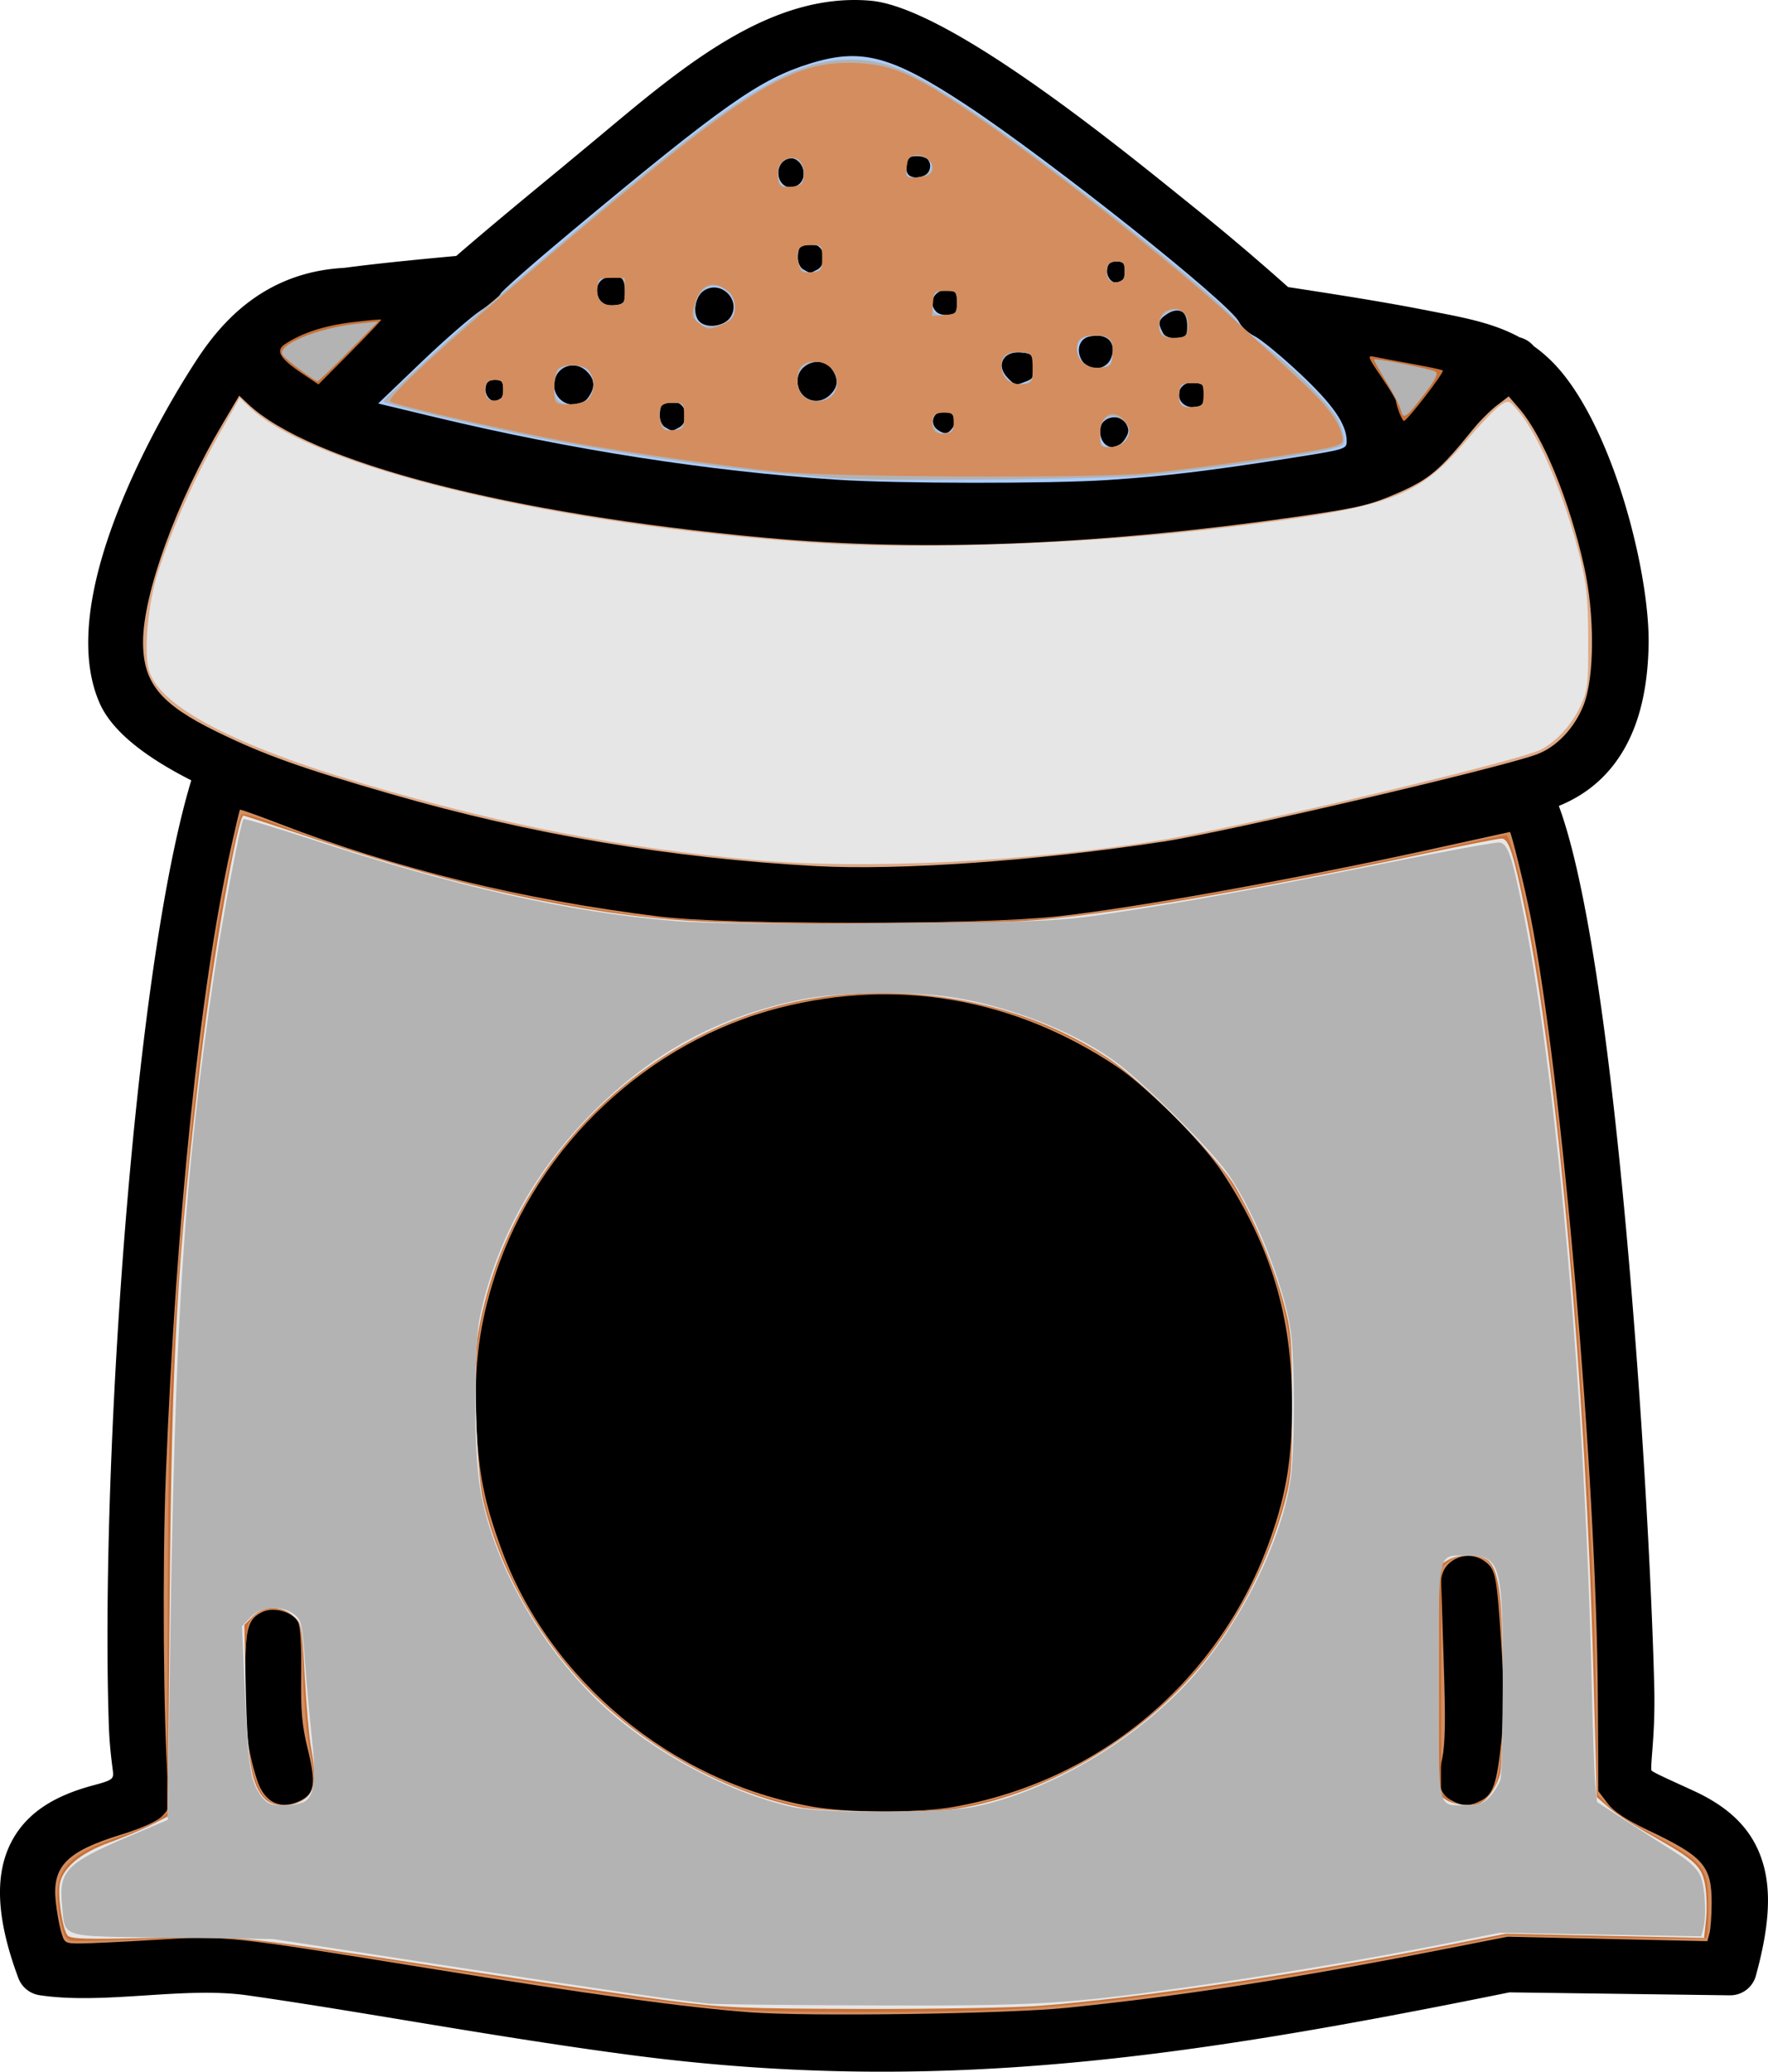 <?xml version="1.0" encoding="UTF-8" standalone="no"?>
<svg
   shape-rendering="geometricPrecision"
   text-rendering="geometricPrecision"
   image-rendering="optimizeQuality"
   fill-rule="evenodd"
   clip-rule="evenodd"
   viewBox="0 0 437 512.09"
   version="1.1"
   id="svg4"
   sodipodi:docname="AnimalFeed.svg"
   inkscape:version="1.1.1 (3bf5ae0d25, 2021-09-20)"
   xmlns:inkscape="http://www.inkscape.org/namespaces/inkscape"
   xmlns:sodipodi="http://sodipodi.sourceforge.net/DTD/sodipodi-0.dtd"
   xmlns="http://www.w3.org/2000/svg"
   xmlns:svg="http://www.w3.org/2000/svg">
  <defs
     id="defs8" />
  <sodipodi:namedview
     id="namedview6"
     pagecolor="#ffffff"
     bordercolor="#666666"
     borderopacity="1.0"
     inkscape:pageshadow="2"
     inkscape:pageopacity="0.0"
     inkscape:pagecheckerboard="0"
     showgrid="false"
     inkscape:zoom="1.2302524"
     inkscape:cx="218.65432"
     inkscape:cy="254.01292"
     inkscape:window-width="1876"
     inkscape:window-height="1051"
     inkscape:window-x="44"
     inkscape:window-y="0"
     inkscape:window-maximized="1"
     inkscape:current-layer="svg4" />
  <path
     d="m 308.13,218.54 a 396.233,396.233 0 0 1 -62.45,8.81 c -7.37,0.44 -14.84,0.68 -22.38,0.71 -6.95,0.25 -13.83,0.36 -20.62,0.3 -49.82,-0.43 -95.46,-9.51 -143.54,-29.09 -5.75,20.33 -10.5,54.2 -13.87,91.07 -4.38,47.99 -6.38,100.85 -5.21,135.66 0.14,4.17 0.54,7.32 0.85,9.72 1.64,12.88 1.78,14 -14.58,18.37 -5.92,1.59 -10.3,3.9 -12.07,7.77 -1.78,3.89 -1.58,9.82 1.29,18.68 5.97,0.41 12.69,-0.02 19.52,-0.46 9.24,-0.6 18.68,-1.22 27.77,0.07 12.62,1.78 26.15,4.02 40.16,6.34 17.46,2.89 35.72,5.92 53.7,8.31 36.78,4.9 70.27,5.14 104.57,2.13 34.57,-3.04 69.79,-9.34 109.92,-17.49 0.45,-0.09 0.91,-0.13 1.36,-0.13 l 49.99,0.67 c 1.5,-6.74 1.76,-11.88 0.58,-15.75 -1.24,-4.07 -4.5,-7.1 -10.08,-9.65 l -0.75,-0.34 c -10.07,-4.61 -14.07,-6.43 -16.24,-11.5 -1.4,-3.29 -1.17,-6.21 -0.8,-11.03 0.26,-3.46 0.63,-8.19 0.47,-14.57 -0.74,-30.14 -4.24,-91.61 -10.03,-142.67 -3.4,-29.97 -7.53,-56.08 -12.23,-69.42 -23.04,5.38 -44.72,9.9 -65.33,13.49 z"
     id="path365" />
  <path
     d="m 326.87,126.33 a 530.606,530.606 0 0 1 -35.27,4.55 c -6.89,0.81 -13.63,1.48 -20.24,2.02 -19.14,1.56 -37.37,1.99 -55.64,1.33 -21.1,-0.76 -50.3,-3.55 -77.96,-8.44 -22.08,-3.91 -43.36,-9.19 -59.11,-15.92 -7.15,-3.05 -12.69,-6.35 -16.58,-9.9 -1.09,-0.99 -2.05,-2 -2.9,-3.04 -6.93,10.73 -16.28,27.76 -21.11,43.91 -3.19,10.69 -4.39,20.79 -1.35,27.68 5.76,13.05 46.6,24.58 63.38,29.32 l 1.67,0.47 c 22.75,6.45 47.02,11.15 71.48,13.86 16.83,1.86 33.75,2.79 50.34,2.7 25.69,-0.99 52.76,-4.18 82.11,-9.29 5.43,-1.23 10.86,-2.58 16.29,-4.06 l 56,-13.68 c 5.65,-1.69 9.58,-4.9 12.1,-9.33 2.82,-4.95 4.11,-11.55 4.25,-19.38 0.15,-8.67 -2.37,-22.31 -6.64,-35.02 -3.54,-10.54 -8.19,-20.21 -13.33,-25.35 -0.4,-0.4 -0.82,-0.78 -1.24,-1.15 -6.3,3.52 -8.98,7.18 -11.44,10.56 -4.12,5.65 -7.85,10.75 -18.94,14.27 -2.48,1.73 -5.86,2.5 -9.81,3.08 z"
     id="path363" />
  <path
     d="m 318.38,70.96 c 10.43,1.6 22.01,3.39 32.52,5.41 l 3.95,0.77 c 7.71,1.5 14.54,2.84 20.76,6.24 1.35,0.34 2.58,1.09 3.5,2.19 1.57,1.11 3.1,2.4 4.59,3.9 6.66,6.68 12.35,18.2 16.47,30.46 4.71,14.03 7.49,29.39 7.32,39.41 -0.18,10 -1.99,18.69 -5.96,25.67 -3.63,6.39 -8.93,11.23 -16.23,14.2 5.41,14.59 9.92,42.31 13.5,73.81 5.81,51.23 9.33,113.28 10.08,143.82 0.18,7.35 -0.2,12.26 -0.47,15.85 -0.22,2.86 -0.35,4.59 -0.23,4.89 0.16,0.38 2.84,1.61 9.58,4.68 l 0.75,0.35 c 9.2,4.21 14.77,9.77 17.2,17.8 2.22,7.3 1.5,16.2 -1.65,27.74 a 6.584,6.584 0 0 1 -6.48,5.06 l -54.49,-0.73 c -40.52,8.22 -76.06,14.57 -110.69,17.6 -35.09,3.09 -69.47,2.82 -107.4,-2.23 -18.57,-2.47 -36.74,-5.48 -54.11,-8.35 -13.9,-2.3 -27.3,-4.52 -39.86,-6.3 -7.75,-1.09 -16.54,-0.52 -25.14,0.04 -9.06,0.58 -17.95,1.16 -26.13,-0.06 -2.3,-0.36 -4.35,-1.9 -5.22,-4.23 -5.46,-14.62 -5.72,-24.97 -2.26,-32.56 3.72,-8.14 11.09,-12.48 20.65,-15.05 5.24,-1.4 5.22,-1.61 4.92,-3.97 -0.34,-2.69 -0.79,-6.21 -0.95,-10.95 -1.19,-35.28 0.83,-88.77 5.26,-137.27 3.58,-39.18 8.75,-75.27 15.12,-96.26 -10.63,-5.39 -19.43,-11.77 -22.64,-19.06 -4.48,-10.16 -3.22,-23.36 0.78,-36.76 5.38,-18.01 15.79,-36.81 23.25,-48.2 3.9,-5.97 8.54,-11.33 14.44,-15.38 6.01,-4.11 13.17,-6.8 21.96,-7.28 4.93,-0.65 10.33,-1.25 15.71,-1.79 3.79,-0.39 7.95,-0.78 11.99,-1.15 8.44,-7.3 17.07,-14.41 25.84,-21.64 l 10.32,-8.57 c 20.45,-17.12 41.81,-34.99 66.21,-32.89 18.69,1.61 59.15,34.27 76.91,48.6 l 2.93,2.36 c 5.9,4.75 11.68,9.57 17.31,14.47 2.02,1.75 4.05,3.54 6.09,5.36 z"
     id="path361" />
  <path
     d="m 346.45,105.71 c 1.92,-1.62 3.23,-3.4 4.6,-5.28 2.11,-2.89 4.33,-5.94 7.85,-8.99 -2.08,-0.48 -4.27,-0.9 -6.55,-1.35 l -3.94,-0.77 c -4,-0.77 -8.29,-1.52 -12.67,-2.25 4.96,5.03 9.18,10.64 10.71,18.64 z"
     id="path359" />
  <path
     d="m 96.26,78.13 c -3.39,0.37 -6.7,0.76 -9.79,1.17 l -0.52,0.05 c -6.25,0.32 -11.26,2.17 -15.38,5 l -0.03,0.02 c -0.87,0.6 -1.72,1.25 -2.53,1.95 0.44,1.21 1.42,2.52 2.93,3.9 1.96,1.78 4.65,3.54 8.05,5.28 5.61,-6.05 11.37,-11.81 17.27,-17.37 z"
     id="path357" />
  <path
     d="m 275.22,103.53 c 1.8,0 3.25,1.46 3.25,3.26 0,1.8 -1.45,3.26 -3.25,3.26 -1.81,0 -3.26,-1.46 -3.26,-3.26 0,-1.8 1.45,-3.26 3.26,-3.26 z"
     id="path355" />
  <path
     d="m 290.44,77.11 c 1.81,0 3.28,1.47 3.28,3.28 0,1.81 -1.47,3.27 -3.28,3.27 -1.8,0 -3.27,-1.46 -3.27,-3.27 a 3.28,3.28 0 0 1 3.27,-3.28 z"
     id="path353" />
  <path
     d="m 294.8,94.69 a 2.96,2.96 0 1 1 0,5.92 c -1.64,0 -2.97,-1.33 -2.97,-2.96 0,-1.64 1.33,-2.96 2.97,-2.96 z"
     id="path351" />
  <path
     d="m 270.86,82.98 c 2.18,0 3.93,1.76 3.93,3.93 0,2.18 -1.75,3.94 -3.93,3.94 -2.17,0 -3.93,-1.76 -3.93,-3.94 a 3.93,3.93 0 0 1 3.93,-3.93 z"
     id="path349" />
  <path
     d="m 251.88,86.98 c 2.05,0 3.7,1.65 3.7,3.7 0,2.05 -1.65,3.7 -3.7,3.7 -2.05,0 -3.7,-1.65 -3.7,-3.7 0,-2.05 1.65,-3.7 3.7,-3.7 z"
     id="path347" />
  <path
     d="m 275.94,64.35 c 1.33,0 2.4,1.07 2.4,2.4 0,1.33 -1.07,2.41 -2.4,2.41 -1.33,0 -2.41,-1.08 -2.41,-2.41 0,-1.33 1.08,-2.4 2.41,-2.4 z"
     id="path345" />
  <path
     d="m 233.46,101.82 c 1.33,0 2.41,1.08 2.41,2.41 0,1.33 -1.08,2.41 -2.41,2.41 -1.33,0 -2.4,-1.08 -2.4,-2.41 0,-1.33 1.07,-2.41 2.4,-2.41 z"
     id="path343" />
  <path
     d="m 227,38.33 c 1.49,0 2.7,1.21 2.7,2.7 0,1.5 -1.21,2.7 -2.7,2.7 -1.5,0 -2.71,-1.2 -2.71,-2.7 0,-1.49 1.21,-2.7 2.71,-2.7 z"
     id="path341" />
  <path
     d="m 151.31,68.43 a 3.495,3.495 0 1 1 0,6.99 c -1.94,0 -3.5,-1.56 -3.5,-3.5 0,-1.93 1.56,-3.49 3.5,-3.49 z"
     id="path339" />
  <path
     d="m 166.09,99.6 c 1.72,0 3.1,1.39 3.1,3.1 0,1.71 -1.38,3.1 -3.1,3.1 -1.71,0 -3.1,-1.39 -3.1,-3.1 0,-1.71 1.39,-3.1 3.1,-3.1 z"
     id="path337" />
  <path
     d="m 141.65,90.66 c 2.49,0 4.51,2.01 4.51,4.5 0,2.49 -2.02,4.5 -4.51,4.5 a 4.5,4.5 0 0 1 0,-9 z"
     id="path335" />
  <path
     d="m 122.35,93.66 c 1.33,0 2.4,1.08 2.4,2.41 0,1.33 -1.07,2.4 -2.4,2.4 -1.33,0 -2.41,-1.07 -2.41,-2.4 0,-1.33 1.08,-2.41 2.41,-2.41 z"
     id="path333" />
  <path
     d="m 176.5,71.38 c 2.49,0 4.5,2.01 4.5,4.5 0,2.49 -2.01,4.5 -4.5,4.5 -2.49,0 -4.5,-2.01 -4.5,-4.5 0,-2.49 2.01,-4.5 4.5,-4.5 z"
     id="path331" />
  <path
     d="m 200.23,60.55 c 1.71,0 3.09,1.39 3.09,3.1 a 3.095,3.095 0 1 1 -6.19,0 c 0,-1.71 1.38,-3.1 3.1,-3.1 z"
     id="path329" />
  <path
     d="m 61.28,404.06 c 0.39,-3.62 3.65,-6.23 7.27,-5.83 3.62,0.39 6.23,3.65 5.83,7.27 -0.68,6.12 -0.85,11.88 -0.43,17.24 0.4,5.16 1.37,9.92 2.94,14.2 1.25,3.42 -0.51,7.21 -3.92,8.46 -3.42,1.25 -7.22,-0.5 -8.47,-3.92 -2,-5.45 -3.21,-11.38 -3.71,-17.71 -0.48,-6.15 -0.29,-12.74 0.49,-19.71 z"
     id="path327" />
  <path
     d="m 356.29,392.26 c -0.39,-3.62 2.22,-6.88 5.84,-7.28 3.61,-0.39 6.87,2.21 7.27,5.83 0.87,7.83 1.87,19.86 1.81,30.59 -0.05,7.97 -0.71,15.31 -2.47,20.08 -1.25,3.42 -5.04,5.17 -8.46,3.92 -3.42,-1.25 -5.17,-5.04 -3.92,-8.46 1.19,-3.24 1.65,-9.05 1.69,-15.59 0.06,-9.99 -0.91,-21.52 -1.76,-29.09 z"
     id="path325" />
  <path
     d="m 201.87,89.76 a 4.5,4.5 0 0 1 0,9 c -2.49,0 -4.51,-2.01 -4.51,-4.5 0,-2.49 2.02,-4.5 4.51,-4.5 z"
     id="path323" />
  <path
     d="m 233.85,71.68 c 1.71,0 3.09,1.39 3.09,3.1 a 3.095,3.095 0 1 1 -6.19,0 c 0,-1.71 1.38,-3.1 3.1,-3.1 z"
     id="path321" />
  <path
     d="m 195.6,39.58 c 1.72,0 3.1,1.38 3.1,3.1 0,1.71 -1.38,3.1 -3.1,3.1 -1.71,0 -3.1,-1.39 -3.1,-3.1 0,-1.72 1.39,-3.1 3.1,-3.1 z"
     id="path319" />
  <path
     d="m 123.65,71.27 a 6.564,6.564 0 0 1 -5.43,4.71 c -8.75,7.68 -17.25,15.58 -25.36,24 37.16,9.86 74.19,16.22 111.12,18.79 28.55,1.99 57.04,1.72 85.47,-0.92 13.06,-1.52 26.7,-3.54 41.19,-6.07 0.99,-0.17 1.92,-0.35 2.8,-0.54 0.25,-0.49 0.33,-1.21 0.18,-2.25 C 332.6,102.05 327.28,97 321.8,91.92 l -2.08,-1.91 c -2.31,-2.17 -4.7,-4.37 -7.16,-6.59 l -0.85,-0.13 a 6.597,6.597 0 0 1 -5.55,-5.57 l -2.49,-2.17 A 587.18,587.18 0 0 0 286.72,61.4 l -2.93,-2.36 C 266.99,45.48 228.73,14.6 214.04,13.33 195,11.71 175.78,27.78 157.39,43.17 l -10.42,8.62 c -7.9,6.52 -15.7,12.95 -23.32,19.48 z"
     id="path2" />
  <path
     style="fill:#d38d5f;stroke-width:0.813"
     d="m 185.328,497.405 c -16.163,-1.228 -39.599,-4.436 -79.33,-10.859 -50.135,-8.106 -50.262,-8.119 -67.689,-7.044 -7.911,0.488 -16.184,0.887 -18.383,0.887 -3.925,0 -4.015,-0.056 -4.863,-3.048 -0.475,-1.676 -1.064,-5.06 -1.308,-7.519 -0.849,-8.538 2.774,-12.202 16.144,-16.328 5.114,-1.578 8.85,-3.245 10.121,-4.516 1.902,-1.902 1.986,-2.365 1.511,-8.265 -1.145,-14.216 -1.427,-53.919 -0.542,-76.139 2.525,-63.345 8.444,-120.428 16.058,-154.862 1.137,-5.141 2.155,-9.446 2.262,-9.566 0.107,-0.12 4.364,1.392 9.46,3.36 29.197,11.277 60.217,18.866 94.206,23.046 17.212,2.117 78.955,2.098 98.354,-0.03 19.79,-2.171 60.366,-9.505 95.093,-17.189 9.16,-2.027 16.71,-3.685 16.777,-3.685 0.341,0 3.672,13.597 5.092,20.783 7.729,39.11 16.362,139.227 16.647,193.072 l 0.123,23.243 2.273,2.98 c 1.641,2.151 4.465,4.023 10.15,6.729 13.595,6.47 15.606,8.783 15.587,17.936 -0.007,3.04 -0.247,6.407 -0.534,7.483 l -0.523,1.956 -24.688,-0.552 -24.688,-0.552 -16.842,3.301 c -35.846,7.025 -64.503,11.467 -92.03,14.265 -14.958,1.52 -63.929,2.215 -78.439,1.113 z m 50.225,-50.742 c 36.464,-6.359 66.165,-31.5 78.487,-66.437 3.94,-11.172 5.324,-19.785 5.324,-33.144 0,-21.68 -5.233,-39.072 -17.243,-57.305 -4.93,-7.484 -18.509,-21.076 -26.162,-26.186 -25.261,-16.867 -54.146,-21.899 -83.213,-14.495 -32.483,8.274 -59.856,33.977 -70.336,66.046 -3.906,11.954 -5.255,22.252 -4.708,35.942 0.51,12.747 1.938,20.067 6.181,31.695 11.89,32.578 42.078,57.628 76.887,63.798 8.747,1.55 26.138,1.594 34.781,0.086 z M 74.404,445.016 c 3.376,-1.746 3.713,-4.315 1.663,-12.674 -1.45,-5.911 -1.748,-9.307 -1.623,-18.46 0.097,-7.07 -0.186,-11.851 -0.764,-12.932 -1.36,-2.541 -5.992,-3.861 -8.809,-2.51 -3.723,1.785 -4.289,4.034 -4.302,17.085 -0.012,11.888 0.613,17.049 2.96,24.435 1.805,5.683 5.943,7.606 10.875,5.055 z m 291.734,0.04 c 2.964,-1.533 3.864,-4.243 4.995,-15.043 0.686,-6.553 0.684,-12.372 -0.007,-22.895 -1.164,-17.712 -1.415,-19.059 -3.923,-21.032 -4.429,-3.484 -11.1,-0.468 -10.987,4.967 0.032,1.523 0.329,10.894 0.661,20.824 0.45,13.474 0.342,19.287 -0.428,22.913 -1.262,5.948 -0.68,8.61 2.229,10.188 2.847,1.545 4.589,1.563 7.461,0.078 z"
     id="path84" />
  <path
     style="fill:#c87137;stroke-width:0.813"
     d="m 179.232,496.54 c -13.337,-1.356 -38.132,-4.89 -73.888,-10.532 -47.825,-7.546 -49.047,-7.665 -69.172,-6.757 -9.165,0.413 -17.464,0.617 -18.443,0.453 -1.4,-0.235 -1.964,-1.157 -2.642,-4.318 -2.711,-12.642 0.3,-16.798 15.801,-21.809 3.129,-1.012 6.758,-2.641 8.064,-3.622 l 2.374,-1.783 0.12,-48.716 c 0.118,-47.813 0.521,-58.455 3.684,-97.08 2.07,-25.28 5.417,-53.777 8.545,-72.749 1.69,-10.252 5.377,-27.514 6.036,-28.261 0.303,-0.343 4.366,0.806 9.03,2.555 28.659,10.742 57.17,17.882 90.17,22.581 14.866,2.117 90.284,2.126 106.076,0.013 22.602,-3.024 62.668,-10.401 93.855,-17.281 6.914,-1.525 12.978,-2.773 13.475,-2.773 1.196,0 5.588,19.131 8.071,35.161 6.98,45.062 13.001,119.907 13.988,173.903 l 0.516,28.207 2.95,2.88 c 1.622,1.584 6.956,5.001 11.852,7.594 11.55,6.115 12.577,7.529 12.577,17.313 0,3.931 -0.274,7.316 -0.61,7.522 -0.335,0.206 -11.581,0.136 -24.991,-0.155 l -24.381,-0.53 -15.448,3.02 c -42.75,8.356 -81.983,13.966 -106.805,15.272 -18.019,0.948 -61.066,0.882 -70.805,-0.108 z m 58.298,-49.89 c 40.306,-7.646 72.732,-39.945 80.784,-80.466 1.462,-7.356 1.468,-29.696 0.011,-37.797 -2.276,-12.656 -7.912,-26.681 -15.337,-38.165 -4.762,-7.366 -23.149,-25.009 -30.792,-29.547 -18.516,-10.993 -37.404,-15.874 -57.934,-14.971 -26.611,1.17 -48.28,10.666 -67.185,29.442 -12.576,12.49 -21.245,26.878 -25.924,43.023 -3.294,11.367 -3.938,17.408 -3.473,32.571 0.475,15.469 2.143,23.588 7.414,36.088 13.081,31.016 42.868,54.614 76.018,60.225 6.833,1.157 29.519,0.905 36.417,-0.403 z M 75.485,444.565 c 2.53,-1.99 2.729,-4.595 0.977,-12.786 -0.64,-2.994 -1.333,-11.099 -1.539,-18.011 -0.37,-12.394 -0.405,-12.592 -2.539,-14.428 -3.502,-3.012 -9.127,-2.022 -10.925,1.925 -0.543,1.193 -0.902,7.25 -0.902,15.224 0,14.766 1.733,24.382 5.026,27.887 2.285,2.432 6.937,2.521 9.902,0.189 z m 291.708,0.08 c 1.224,-0.963 2.442,-3.158 3.046,-5.487 1.504,-5.805 1.949,-24.303 0.901,-37.488 -0.931,-11.707 -2.031,-15.712 -4.584,-16.692 -2.53,-0.971 -6.708,-0.493 -8.521,0.976 l -1.829,1.481 -0.019,27.911 -0.019,27.911 1.848,1.496 c 2.415,1.955 6.618,1.906 9.178,-0.108 z"
     id="path160" />
  <path
     style="fill:#deaa87;stroke-width:0.813"
     d="m 201.585,214.082 c -35.786,-1.963 -70.234,-7.804 -104.857,-17.782 -22.04,-6.351 -31.559,-9.752 -43.081,-15.389 -14.005,-6.852 -18.289,-12.055 -18.289,-22.212 0,-11.987 8.267,-34.677 19.644,-53.915 l 4.128,-6.981 2.135,2.019 c 15.318,14.484 64.631,27.26 127.719,33.088 39.67,3.665 84.228,1.793 134.855,-5.667 12.18,-1.795 15.196,-2.544 21.685,-5.39 7.767,-3.406 10.342,-5.583 18.44,-15.592 1.685,-2.083 4.388,-4.796 6.005,-6.03 l 2.94,-2.243 2.658,3.075 c 5.794,6.702 12.318,22.591 15.963,38.87 2.661,11.887 2.621,27.417 -0.087,34.309 -2.24,5.699 -6.655,10.37 -11.536,12.206 -8.868,3.335 -76.678,19.186 -92.262,21.567 -31.423,4.801 -65.421,7.197 -86.062,6.065 z"
     id="path236" />
  <path
     style="fill:#aaccff;stroke-width:0.813"
     d="m 206.868,118.582 c -31.805,-2.103 -65.629,-7.377 -99.573,-15.525 L 93.477,99.741 104.044,89.611 c 5.812,-5.571 12.508,-11.395 14.881,-12.941 2.373,-1.546 4.523,-3.357 4.779,-4.024 0.256,-0.667 8.008,-7.5 17.226,-15.183 37.921,-31.606 46.798,-37.863 59.221,-41.74 12.71,-3.967 20.097,-2.017 38.62,10.191 20.675,13.627 65.341,49.152 67.488,53.677 0.548,1.155 2.276,2.731 3.84,3.503 1.564,0.772 6.557,4.88 11.096,9.129 8.25,7.724 11.663,12.639 11.663,16.799 0,1.998 -0.204,2.06 -14.022,4.232 -19.992,3.143 -30.989,4.464 -44.909,5.393 -14.168,0.946 -52.326,0.908 -67.059,-0.067 z m 71.163,-10.013 c 1.008,-1.538 1.096,-2.351 0.397,-3.658 -1.626,-3.039 -6.532,-1.915 -6.532,1.496 0,4.25 3.873,5.615 6.135,2.162 z m -42.439,-3.041 c 1.194,-1.893 0.041,-3.923 -2.226,-3.923 -2.672,0 -3.758,3.07 -1.635,4.623 1.722,1.259 2.742,1.075 3.862,-0.7 z m -67.687,0.113 c 1.865,-0.998 2.073,-4.234 0.364,-5.653 -0.693,-0.575 -2.08,-0.785 -3.251,-0.49 -1.6,0.402 -2.043,1.028 -2.043,2.895 0,1.412 0.58,2.72 1.422,3.211 1.785,1.039 1.637,1.038 3.508,0.036 z m 129.847,-7.869 c 0.215,-2.226 -0.058,-2.692 -1.839,-3.139 -2.366,-0.594 -4.509,0.759 -4.509,2.845 0,2.044 1.767,3.414 4.059,3.146 1.639,-0.192 2.087,-0.75 2.29,-2.852 z M 145.452,98.173 c 1.703,-2.431 1.593,-4.369 -0.36,-6.322 -3.149,-3.149 -8.128,-1.115 -8.128,3.319 0,4.603 5.905,6.692 8.489,3.003 z m -21.626,0.28 c 0.598,-0.379 0.964,-1.562 0.813,-2.629 -0.206,-1.454 -0.783,-1.94 -2.306,-1.94 -1.523,0 -2.101,0.486 -2.306,1.94 -0.235,1.659 0.919,3.318 2.306,3.318 0.224,0 0.896,-0.31 1.494,-0.689 z m 81.416,-0.912 c 1.953,-1.953 2.063,-3.89 0.36,-6.322 -2.461,-3.514 -8.489,-1.434 -8.489,2.929 0,4.502 4.952,6.569 8.128,3.393 z m 48.36,-3.25 c 1.856,-0.706 2.101,-1.209 1.882,-3.861 -0.234,-2.826 -0.458,-3.069 -3.061,-3.317 -4.499,-0.428 -6.399,3.251 -3.287,6.364 1.893,1.893 1.715,1.861 4.467,0.814 z M 274.694,88.354 c 1.352,-3.869 -1.224,-6.219 -5.611,-5.118 -2.404,0.603 -3.182,3.56 -1.581,6.004 1.82,2.778 6.095,2.252 7.192,-0.885 z m 18.992,-7.625 c 0.338,-3.494 -2.25,-5.063 -5.182,-3.141 -2.195,1.438 -2.386,2.228 -1.111,4.611 0.642,1.199 1.539,1.555 3.455,1.369 2.25,-0.218 2.62,-0.588 2.838,-2.838 z M 180.547,78.406 c 2.753,-4.202 -2.364,-9.319 -6.566,-6.566 -2.269,1.487 -2.891,5.855 -1.09,7.656 1.801,1.801 6.169,1.179 7.656,-1.09 z m 55.989,-3.624 c 0,-2.352 -0.325,-2.891 -1.874,-3.111 -3.462,-0.491 -5.569,3.065 -3.212,5.421 0.556,0.556 1.927,0.903 3.048,0.772 1.742,-0.204 2.038,-0.652 2.038,-3.083 z m -82.646,0.106 c 0.647,-0.41 0.971,-1.782 0.813,-3.442 -0.224,-2.344 -0.608,-2.799 -2.548,-3.022 -2.772,-0.318 -4.625,1.065 -4.625,3.45 0,3.184 3.486,4.835 6.36,3.014 z m 123.563,-5.697 c 0.598,-0.379 0.964,-1.562 0.813,-2.629 -0.206,-1.454 -0.783,-1.94 -2.306,-1.94 -1.523,0 -2.101,0.486 -2.306,1.94 -0.235,1.659 0.919,3.318 2.306,3.318 0.224,0 0.896,-0.31 1.494,-0.689 z M 202.044,66.624 c 1.865,-0.998 2.073,-4.234 0.364,-5.653 -0.693,-0.575 -2.08,-0.785 -3.251,-0.49 -1.6,0.402 -2.043,1.028 -2.043,2.895 0,1.412 0.58,2.72 1.422,3.211 1.785,1.039 1.637,1.038 3.508,0.037 z m -4.155,-21.467 c 2.312,-2.786 -0.877,-7.495 -3.824,-5.647 -2.9,1.818 -1.857,6.822 1.422,6.822 0.785,0 1.865,-0.529 2.401,-1.175 z m 31.678,-2.777 c 1.143,-2.135 -0.673,-4.413 -3.229,-4.05 -2.005,0.284 -2.924,2.216 -2.089,4.392 0.649,1.691 4.357,1.453 5.318,-0.342 z"
     id="path647" />
  <path
     style="fill:#c87137;stroke-width:0.813"
     d="m 345.844,101.959 c -0.436,-1.147 -0.793,-2.404 -0.793,-2.794 0,-0.39 -1.649,-3.117 -3.664,-6.06 -3.27,-4.776 -3.467,-5.308 -1.829,-4.943 1.009,0.225 5.127,1.002 9.151,1.726 4.024,0.724 7.58,1.478 7.904,1.675 0.548,0.334 -8.803,12.481 -9.608,12.481 -0.202,0 -0.724,-0.938 -1.16,-2.085 z"
     id="path760" />
  <path
     style="fill:#c87137;stroke-width:0.813"
     d="m 74.537,92.216 c -5.449,-3.67 -6.52,-5.58 -4.037,-7.204 4.184,-2.736 9.587,-4.498 16.383,-5.342 3.96,-0.492 7.264,-0.787 7.341,-0.656 0.077,0.131 -3.381,3.788 -7.686,8.126 l -7.827,7.887 z"
     id="path873" />
  <path
     style="fill:#b3b3b3;stroke-width:0.813"
     d="m 206.055,118.149 c -1.565,-0.146 -7.417,-0.66 -13.005,-1.142 -13.735,-1.185 -41.381,-5.152 -56.838,-8.157 -16.541,-3.215 -41.535,-9.016 -41.444,-9.618 0.092,-0.614 19.384,-18.402 24.91,-22.969 2.34,-1.933 10.816,-9.119 18.837,-15.968 44.6,-38.085 58.127,-46.426 73.802,-45.507 7.358,0.432 13.246,3.026 26.253,11.568 18.91,12.418 63.081,47.375 67.085,53.091 0.69,0.984 3.892,3.777 7.117,6.206 6.741,5.078 16.006,14.413 17.847,17.983 0.692,1.341 1.388,3.351 1.546,4.466 0.257,1.805 -0.12,2.128 -3.433,2.951 -5.787,1.436 -31.55,5.101 -45.05,6.408 -10.989,1.064 -68.163,1.571 -77.626,0.688 z m 71.882,-9.168 c 1.72,-1.901 1.427,-3.981 -0.758,-5.373 -2.682,-1.709 -5.283,-0.173 -5.283,3.118 0,1.505 0.244,2.98 0.542,3.278 1.075,1.075 4.113,0.509 5.5,-1.023 z m -42.125,-3.778 c 0.64,-2.55 -0.479,-3.827 -3.034,-3.464 -2.172,0.309 -2.957,2.611 -1.492,4.375 1.581,1.905 3.938,1.43 4.526,-0.911 z m -67.188,0.109 c 0.534,-0.644 0.853,-2.198 0.709,-3.455 -0.232,-2.019 -0.593,-2.284 -3.107,-2.284 -2.514,0 -2.875,0.265 -3.107,2.284 -0.301,2.628 1.04,4.625 3.107,4.625 0.785,0 1.864,-0.527 2.398,-1.17 z m 128.876,-7.771 c 0,-2.709 -0.135,-2.845 -2.845,-2.845 -2.358,0 -2.891,0.323 -3.112,1.888 -0.46,3.249 0.426,4.335 3.31,4.057 2.435,-0.235 2.647,-0.483 2.647,-3.1 z m -152.269,1.093 c 1.851,-1.675 1.918,-4.959 0.141,-6.922 -1.65,-1.824 -5.407,-1.934 -7.132,-0.209 -1.508,1.508 -1.693,6.11 -0.302,7.501 1.409,1.409 5.56,1.198 7.292,-0.37 z m -20.867,-2.313 c 0,-2.056 -0.317,-2.439 -2.021,-2.439 -1.303,0 -2.121,0.522 -2.304,1.47 -0.475,2.466 0.531,3.946 2.493,3.667 1.436,-0.204 1.833,-0.787 1.833,-2.699 z m 81.017,1.5 c 3.17,-2.868 0.891,-8.409 -3.458,-8.409 -2.899,0 -4.809,1.937 -4.809,4.877 0,4.395 4.969,6.517 8.268,3.532 z m 49.4,-3.885 c 0.532,-0.641 0.851,-2.379 0.709,-3.861 -0.23,-2.394 -0.559,-2.724 -2.954,-2.954 -3.121,-0.3 -5.027,0.968 -5.027,3.342 0,3.728 5.056,6.142 7.272,3.472 z m 19.39,-3.873 c 0.536,-0.536 0.975,-1.926 0.975,-3.089 0,-2.795 -1.396,-4.064 -4.471,-4.064 -2.896,0 -4.471,1.252 -4.471,3.553 0,3.64 5.459,6.107 7.966,3.6 z m 19.264,-9.503 c 0,-3.578 -1.923,-4.921 -4.824,-3.368 -3.905,2.09 -2.14,6.808 2.382,6.364 2.187,-0.215 2.443,-0.528 2.443,-2.996 z M 180.248,79.011 c 1.894,-1.638 1.802,-4.664 -0.203,-6.669 -3.991,-3.991 -8.83,-0.522 -8.257,5.919 0.256,2.877 5.467,3.339 8.46,0.749 z m 56.544,-4.032 c 0.288,-2.991 -1.029,-3.941 -4.321,-3.115 -1.563,0.392 -2.03,1.036 -2.03,2.797 0,2.954 0.619,3.501 3.629,3.207 2.131,-0.209 2.503,-0.603 2.723,-2.889 z m -82.352,-3.031 c 0,-3.514 -1.133,-4.275 -4.941,-3.319 -1.492,0.374 -1.968,1.041 -1.968,2.754 0,2.995 1.483,4.338 4.467,4.045 2.266,-0.223 2.443,-0.474 2.443,-3.48 z m 123.552,-4.888 c 0,-2.056 -0.317,-2.439 -2.021,-2.439 -1.303,0 -2.122,0.522 -2.304,1.47 -0.475,2.466 0.531,3.946 2.493,3.667 1.436,-0.204 1.833,-0.787 1.833,-2.699 z m -75.229,-0.764 c 0.534,-0.644 0.853,-2.198 0.709,-3.455 -0.232,-2.019 -0.593,-2.284 -3.107,-2.284 -2.514,0 -2.875,0.265 -3.107,2.284 -0.301,2.628 1.04,4.625 3.107,4.625 0.785,0 1.864,-0.527 2.398,-1.17 z m -4.168,-22.655 c 0.32,-2.788 -1.186,-4.787 -3.359,-4.461 -2.234,0.336 -3.343,2.419 -2.684,5.043 0.478,1.906 0.911,2.173 3.168,1.955 2.187,-0.211 2.657,-0.626 2.876,-2.537 z m 31.089,-1.035 c 1.538,-1.854 -0.065,-3.996 -2.99,-3.996 -2.057,0 -2.382,0.329 -2.605,2.642 -0.235,2.439 -0.071,2.642 2.136,2.642 1.315,0 2.871,-0.579 3.459,-1.287 z"
     id="path923" />
  <path
     style="fill:#e6e6e6;stroke-width:0.813"
     d="m 165.468,494.543 c -8.24,-1.076 -32.748,-4.686 -54.46,-8.023 -53.443,-8.213 -51.753,-8.042 -74.16,-7.494 -15.569,0.381 -19.412,0.262 -20.147,-0.623 -1.269,-1.529 -2.512,-9.826 -1.917,-12.799 0.793,-3.966 5.142,-7.58 12.205,-10.144 3.486,-1.265 8.167,-3.234 10.402,-4.375 l 4.064,-2.074 0.494,-54.419 c 0.559,-61.479 1.807,-83.024 7.699,-132.858 2.915,-24.652 9.126,-60.15 10.525,-60.15 0.162,0 9.001,2.904 19.644,6.454 33.63,11.218 65.13,18.027 90.473,19.558 16.135,0.974 66.423,0.977 83.316,0.004 17.573,-1.012 54.311,-7.211 99.086,-16.718 9.344,-1.984 17.655,-3.607 18.469,-3.607 1.758,0 2.981,3.778 5.919,18.289 7.923,39.137 14.829,116.336 16.761,187.36 l 0.851,31.294 3.019,2.618 c 1.661,1.44 6.431,4.549 10.602,6.909 10.866,6.149 12.406,7.602 13.19,12.45 0.359,2.219 0.439,6.012 0.177,8.43 l -0.476,4.396 -24.508,-0.511 -24.508,-0.511 -16.332,3.197 c -34.933,6.838 -74.572,12.707 -98.55,14.591 -6.013,0.473 -25.765,0.826 -43.893,0.786 -29.863,-0.067 -34.369,-0.257 -47.943,-2.03 z m 71.301,-47.509 c 22.887,-3.714 47.324,-18.639 62.225,-38.005 8.167,-10.614 15.078,-24.624 18.529,-37.561 1.648,-6.179 1.841,-8.755 1.821,-24.385 -0.02,-16.166 -0.178,-18.055 -2.104,-25.198 -2.445,-9.065 -7.201,-20.396 -12.028,-28.658 -4.243,-7.262 -22.783,-25.981 -31.411,-31.714 -19.925,-13.24 -46.326,-18.703 -71.814,-14.861 -41.702,6.287 -76.636,40.838 -83.786,82.869 -1.251,7.356 -0.478,33.889 1.202,41.221 3.661,15.98 12.575,32.418 24.599,45.361 13.712,14.76 33.986,26.406 53.112,30.51 6.361,1.365 32.153,1.639 39.655,0.422 z M 75.485,444.565 c 2.422,-1.905 2.761,-5.204 1.333,-13 -0.445,-2.429 -1.123,-10.242 -1.508,-17.363 -0.684,-12.672 -0.746,-12.986 -2.894,-14.834 -3.03,-2.606 -7.231,-2.526 -9.946,0.19 l -2.078,2.078 0.368,16.414 c 0.39,17.399 1.444,23.344 4.719,26.62 2.15,2.15 7.207,2.098 10.006,-0.104 z m 292.628,-0.778 c 1.14,-1.354 2.361,-3.823 2.714,-5.487 0.353,-1.663 0.631,-11.803 0.618,-22.532 -0.024,-20.121 -0.803,-26.989 -3.382,-29.839 -1.689,-1.866 -7.686,-1.948 -10.442,-0.143 l -2.004,1.313 v 28.257 28.257 l 1.829,1.276 c 1.006,0.702 3.351,1.295 5.211,1.318 2.795,0.035 3.742,-0.385 5.454,-2.42 z"
     id="path1158" />
  <path
     style="fill:#e6e6e6;stroke-width:0.813"
     d="M 186.141,212.546 C 153.338,209.553 124.187,203.871 90.243,193.857 58.194,184.402 39.817,174.811 36.918,166.026 35.444,161.559 36.475,149.554 39.023,141.511 42.298,131.174 47.88,118.532 53.866,107.898 l 5.379,-9.558 2.485,2.372 c 15.47,14.769 75.131,29.086 139.449,33.464 26.336,1.793 68.989,0.219 101.605,-3.747 40.831,-4.966 47.491,-7.352 59.456,-21.307 3.547,-4.137 7.402,-8.145 8.566,-8.908 2.088,-1.368 2.149,-1.349 4.503,1.425 5.199,6.126 11.606,21.408 15.322,36.545 1.544,6.289 1.903,9.985 1.934,19.915 0.035,11.052 -0.136,12.573 -1.832,16.257 -2.197,4.773 -5.936,8.905 -9.916,10.957 -5.361,2.764 -72.814,18.846 -93.477,22.286 -32.584,5.425 -73.863,7.443 -101.199,4.949 z"
     id="path1234" />
  <path
     style="fill:#b3b3b3;stroke-width:0.813"
     d="m 175.167,495.272 c -8.261,-0.875 -25.741,-3.411 -64.621,-9.375 l -43.081,-6.608 -25.004,-0.333 c -28.539,-0.38 -26.244,0.312 -27.132,-8.183 -0.859,-8.221 1.186,-10.327 16.251,-16.729 l 9.874,-4.196 0.566,-39.393 c 1.215,-84.524 3.399,-118.508 10.889,-169.448 2.045,-13.91 6.562,-37.797 7.284,-38.519 0.214,-0.214 7.79,2.043 16.835,5.014 35.739,11.738 63.485,17.977 89.64,20.155 6.785,0.565 25.992,0.76 52.477,0.532 40.067,-0.344 42.357,-0.447 56,-2.509 18.707,-2.828 36.215,-6.029 67.872,-12.409 14.306,-2.883 26.742,-5.138 27.636,-5.01 2.092,0.299 3.156,3.517 6.123,18.521 8.104,40.983 15.077,120.357 16.638,189.392 0.258,11.4 0.664,22.649 0.902,24.997 l 0.434,4.27 7.209,4.672 c 3.965,2.569 9.464,6.091 12.22,7.826 3.425,2.156 5.369,4.012 6.144,5.867 1.151,2.755 1.499,9.856 0.64,13.059 l -0.472,1.759 -24.918,-0.433 -24.918,-0.433 -14.631,2.903 c -17.922,3.556 -43.876,7.909 -63.402,10.633 -29.477,4.113 -37.087,4.548 -77.131,4.409 -20.614,-0.071 -38.76,-0.266 -40.325,-0.431 z m 65.671,-48.672 c 17.766,-3.619 38.194,-15.394 52.093,-30.026 12.665,-13.333 23.511,-34.406 26.015,-50.546 1.12,-7.219 1.158,-29.581 0.063,-37.157 -1.694,-11.72 -9.839,-31.517 -16.497,-40.095 -4.753,-6.124 -19.949,-21.147 -26.147,-25.85 -9.651,-7.322 -25.374,-13.735 -39.732,-16.206 -10.638,-1.83 -28.751,-1.645 -38.769,0.396 -20.034,4.083 -36.351,12.9 -51.122,27.624 -14.472,14.426 -24.068,31.721 -28.105,50.653 -1.381,6.477 -1.594,28.948 -0.375,39.585 2.073,18.085 13.612,39.92 29.095,55.056 12.637,12.353 31.98,22.967 48.538,26.632 7.299,1.616 36.899,1.572 44.944,-0.067 z M 75.508,445.194 c 2.235,-1.635 2.655,-5.758 1.581,-15.55 -0.543,-4.949 -1.314,-13.523 -1.713,-19.052 -0.668,-9.244 -0.885,-10.175 -2.693,-11.565 -3.082,-2.369 -8.097,-2.042 -10.724,0.7 l -2.153,2.248 0.752,17.057 c 0.79,17.917 1.399,21.615 4.134,25.092 1.383,1.758 2.339,2.126 5.522,2.126 2.117,0 4.5,-0.475 5.294,-1.056 z m 292.767,-1.116 c 1.107,-1.195 2.278,-3.115 2.603,-4.267 0.325,-1.153 0.59,-11.971 0.59,-24.042 0,-29.359 -0.572,-31.325 -9.091,-31.269 -7.141,0.047 -6.759,-1.712 -6.759,31.115 0,32.741 -0.479,30.565 6.745,30.611 3.201,0.02 4.261,-0.365 5.913,-2.147 z"
     id="path1273" />
  <path
     style="fill:#b3b3b3;stroke-width:0.813"
     d="m 74.25,91.473 c -2.081,-1.527 -4.059,-3.223 -4.397,-3.769 -1.517,-2.454 8.519,-6.627 18.472,-7.682 l 5.151,-0.546 -7.299,7.406 c -4.014,4.074 -7.489,7.397 -7.722,7.386 -0.233,-0.011 -2.126,-1.269 -4.206,-2.796 z"
     id="path1460" />
  <path
     style="fill:#b3b3b3;stroke-width:0.813"
     d="m 346.232,101.336 c -0.271,-1.079 -1.916,-4.276 -3.655,-7.104 -1.74,-2.829 -3.065,-5.242 -2.944,-5.362 0.383,-0.383 14.084,2.308 15.17,2.979 0.769,0.475 0.049,1.934 -2.749,5.571 -4.635,6.023 -5.197,6.402 -5.821,3.916 z"
     id="path1499" />
  <path
     style="fill:#d38d5f;stroke-width:0.813"
     d="M 191.831,116.554 C 178.766,115.16 155.092,111.819 142.694,109.619 127.362,106.898 98.651,100.454 96.501,99.251 95.206,98.526 109.322,85.563 136.184,62.809 184.658,21.748 195.553,14.922 211.584,15.572 c 8.208,0.333 13.317,2.384 25.202,10.118 17.732,11.54 52.479,38.724 68.957,53.95 3.64,3.363 9.991,9.203 14.114,12.978 7.726,7.073 10.887,11.041 11.806,14.821 0.483,1.985 0.254,2.255 -2.592,3.057 -4.252,1.199 -34.292,5.471 -45.796,6.513 -13.824,1.252 -78.455,0.93 -91.445,-0.456 z m 86.103,-7.285 c 1.645,-1.645 1.622,-3.498 -0.068,-5.365 -2.836,-3.134 -5.97,-1.268 -5.97,3.553 0,2.873 0.166,3.089 2.38,3.089 1.309,0 2.955,-0.575 3.658,-1.277 z m -42.21,-4.819 c 0,-2.165 -0.272,-2.439 -2.427,-2.439 -1.695,0 -2.513,0.443 -2.71,1.47 -0.508,2.637 0.521,3.938 2.898,3.665 1.89,-0.217 2.24,-0.639 2.24,-2.696 z M 169.071,102.824 c 0,-3.172 -0.07,-3.251 -2.834,-3.251 -3.092,0 -3.833,1.275 -2.9,4.991 0.427,1.701 0.916,1.978 3.12,1.765 2.465,-0.238 2.614,-0.437 2.614,-3.504 z m 128.429,-5.283 c 0,-2.709 -0.135,-2.845 -2.845,-2.845 -2.358,0 -2.891,0.323 -3.112,1.888 -0.46,3.249 0.426,4.335 3.31,4.057 2.435,-0.235 2.647,-0.483 2.647,-3.1 z m -152.059,1.161 c 0.703,-0.703 1.277,-2.322 1.277,-3.6 0,-1.277 -0.575,-2.897 -1.277,-3.6 -1.508,-1.508 -6.11,-1.693 -7.501,-0.302 -1.028,1.028 -1.359,7.311 -0.434,8.237 1.05,1.05 6.67,0.529 7.935,-0.735 z m -21.076,-2.38 c 0,-2.056 -0.317,-2.439 -2.021,-2.439 -1.303,0 -2.121,0.522 -2.304,1.47 -0.475,2.466 0.531,3.946 2.493,3.667 1.436,-0.204 1.833,-0.787 1.833,-2.699 z m 81.226,1.568 c 3.07,-3.07 0.538,-8.477 -3.97,-8.477 -3.253,0 -4.507,1.273 -4.507,4.575 0,3.243 1.823,5.179 4.877,5.179 1.277,0 2.897,-0.575 3.6,-1.277 z m 49.641,-6.851 c 0,-3.222 -0.228,-3.69 -1.912,-3.928 -3.801,-0.538 -5.81,0.525 -5.81,3.073 0,3.198 2.034,5.067 5.182,4.76 2.432,-0.237 2.54,-0.403 2.54,-3.905 z m 19.768,-3.575 c 0.287,-3.507 -0.618,-4.521 -4.054,-4.541 -3.443,-0.02 -4.74,0.817 -4.74,3.059 0,3.22 2.26,5.178 5.648,4.894 2.719,-0.229 2.901,-0.426 3.146,-3.411 z m 18.698,-6.431 c 0.318,-2.772 -1.065,-4.625 -3.45,-4.625 -2.386,0 -3.721,1.492 -3.721,4.159 0,2.503 0.972,3.135 4.471,2.908 2.022,-0.131 2.483,-0.548 2.7,-2.442 z M 178.146,80.42 c 1.249,-0.475 2.548,-1.298 2.885,-1.829 1.094,-1.721 0.675,-5.153 -0.784,-6.406 -3.701,-3.179 -7.01,-2.137 -8.447,2.659 -0.956,3.192 -0.903,3.494 0.857,4.92 2.185,1.769 2.47,1.803 5.488,0.656 z m 58.391,-5.639 c 0,-2.709 -0.135,-2.845 -2.845,-2.845 -2.709,0 -2.857,0.148 -3.1,3.1 l -0.255,3.1 3.1,-0.255 c 2.953,-0.243 3.1,-0.391 3.1,-3.1 z m -82.097,-2.845 v -3.251 h -3.251 c -2.96,0 -3.275,0.205 -3.513,2.284 -0.358,3.124 1.203,4.761 4.257,4.463 2.343,-0.229 2.508,-0.458 2.508,-3.496 z M 277.992,67.059 c 0,-2.056 -0.317,-2.439 -2.021,-2.439 -1.303,0 -2.122,0.522 -2.304,1.47 -0.475,2.466 0.531,3.946 2.493,3.667 1.436,-0.204 1.833,-0.787 1.833,-2.699 z m -74.781,-3.251 c 0,-3.172 -0.07,-3.251 -2.834,-3.251 -3.092,0 -3.833,1.275 -2.9,4.991 0.427,1.701 0.916,1.978 3.12,1.765 2.465,-0.238 2.614,-0.437 2.614,-3.504 z m -4.609,-19.369 c 0.557,-2.937 -0.616,-5.422 -2.56,-5.422 -2.447,0 -3.805,1.46 -3.805,4.091 0,2.802 0.651,3.351 3.622,3.06 1.621,-0.159 2.557,-0.749 2.743,-1.728 z m 30.553,-1.039 c 3.06,-1.174 0.52,-5.546 -2.937,-5.056 -1.451,0.206 -1.931,0.862 -2.128,2.907 -0.226,2.339 -0.024,2.642 1.762,2.642 1.109,0 2.596,-0.222 3.303,-0.493 z"
     id="path1538" />
</svg>
